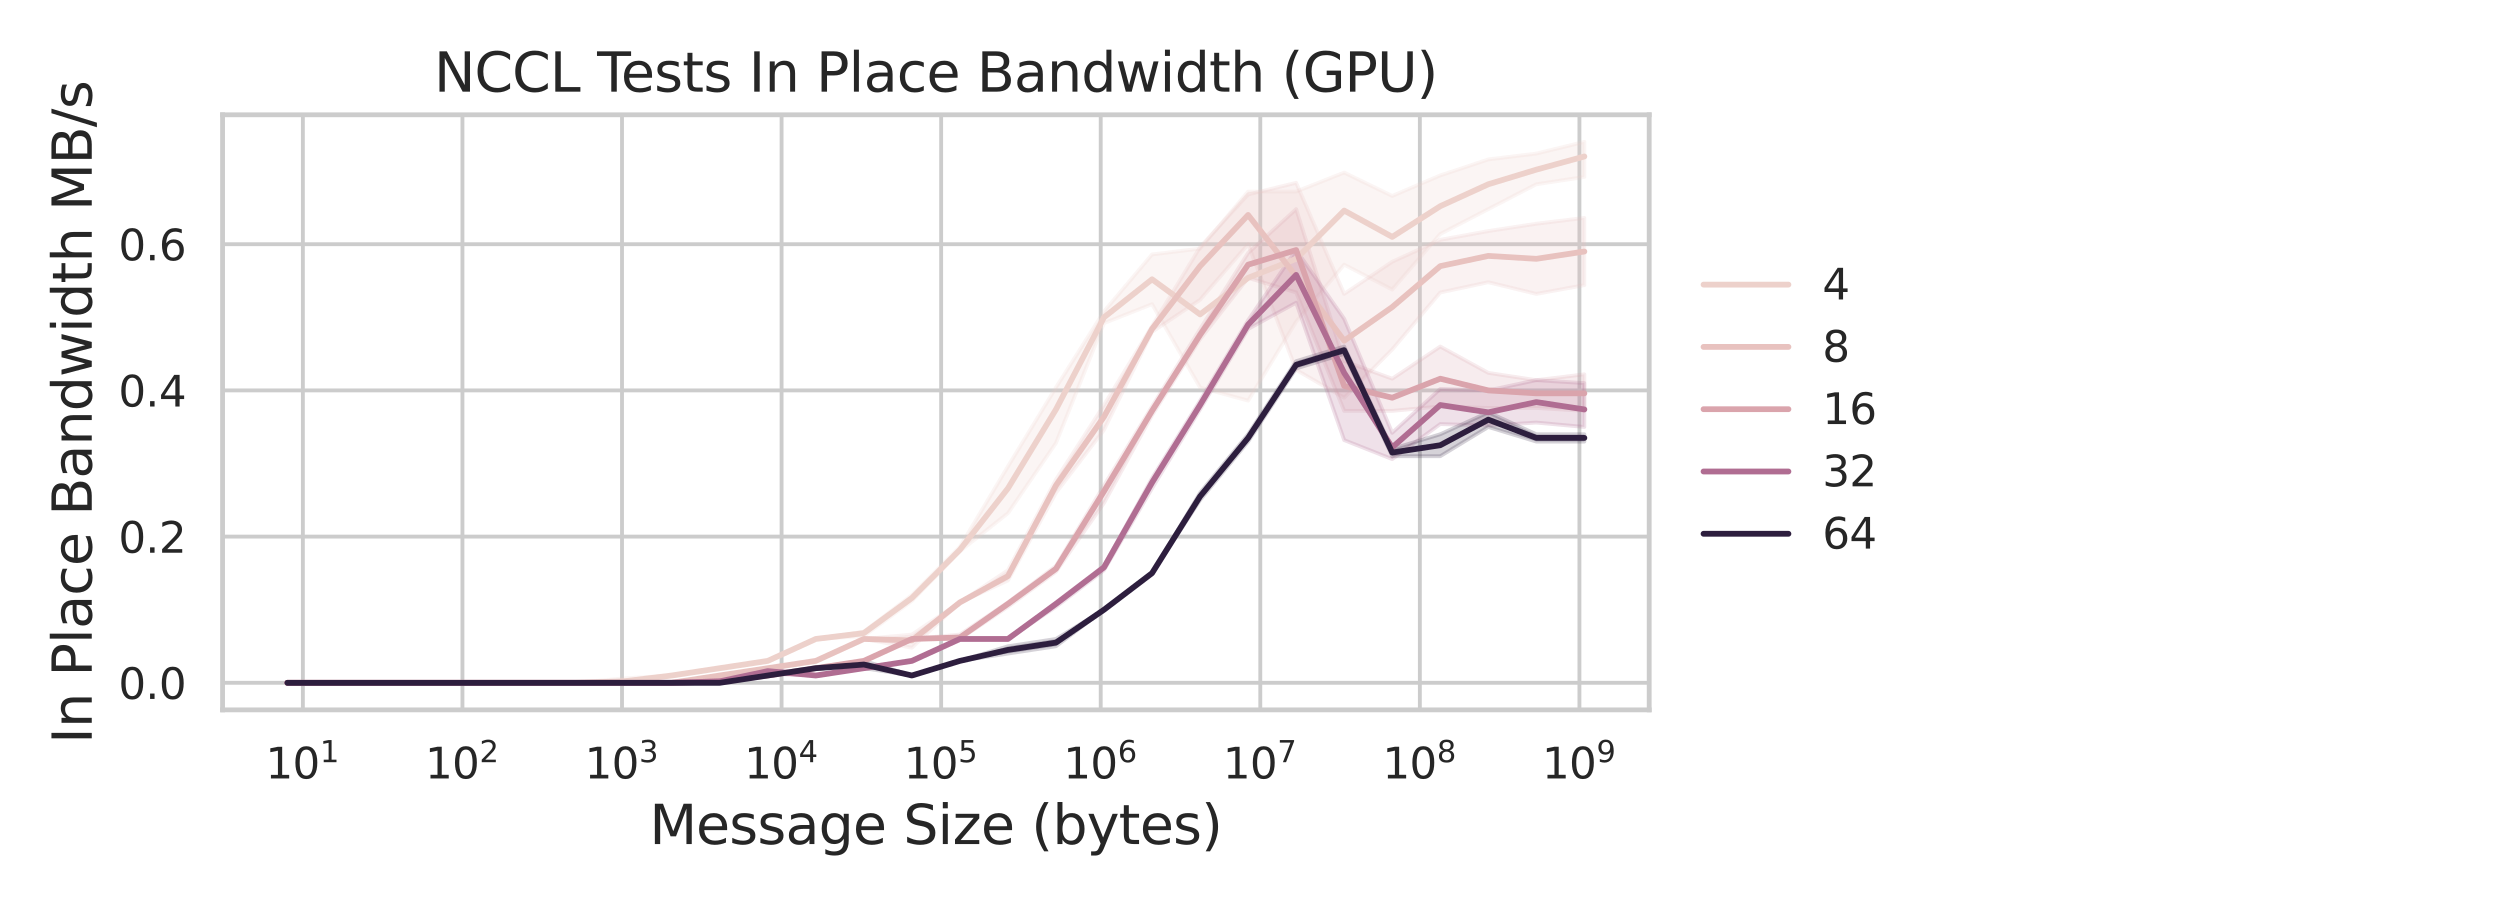 <?xml version="1.0" encoding="utf-8" standalone="no"?>
<!DOCTYPE svg PUBLIC "-//W3C//DTD SVG 1.1//EN"
  "http://www.w3.org/Graphics/SVG/1.1/DTD/svg11.dtd">
<svg xmlns:xlink="http://www.w3.org/1999/xlink" width="648pt" height="237.6pt" viewBox="0 0 648 237.6" xmlns="http://www.w3.org/2000/svg" version="1.1">
 <defs>
  <style type="text/css">*{stroke-linejoin: round; stroke-linecap: butt}</style>
 </defs>
 <g id="figure_1">
  <g id="patch_1">
   <path d="M 0 237.6 
L 648 237.6 
L 648 0 
L 0 0 
z
" style="fill: #ffffff"/>
  </g>
  <g id="axes_1">
   <g id="patch_2">
    <path d="M 57.69 183.996 
L 427.471 183.996 
L 427.471 29.76 
L 57.69 29.76 
z
" style="fill: #ffffff"/>
   </g>
   <g id="matplotlib.axis_1">
    <g id="xtick_1">
     <g id="line2d_1">
      <path d="M 78.506 183.996 
L 78.506 29.76 
" clip-path="url(#p72457a1c79)" style="fill: none; stroke: #cccccc; stroke-linecap: round"/>
     </g>
     <g id="text_1">
      <!-- $\mathdefault{10^{1}}$ -->
      <g style="fill: #262626" transform="translate(68.826 201.854) scale(0.11 -0.11)">
       <defs>
        <path id="DejaVuSans-31" d="M 794 531 
L 1825 531 
L 1825 4091 
L 703 3866 
L 703 4441 
L 1819 4666 
L 2450 4666 
L 2450 531 
L 3481 531 
L 3481 0 
L 794 0 
L 794 531 
z
" transform="scale(0.016)"/>
        <path id="DejaVuSans-30" d="M 2034 4250 
Q 1547 4250 1301 3770 
Q 1056 3291 1056 2328 
Q 1056 1369 1301 889 
Q 1547 409 2034 409 
Q 2525 409 2770 889 
Q 3016 1369 3016 2328 
Q 3016 3291 2770 3770 
Q 2525 4250 2034 4250 
z
M 2034 4750 
Q 2819 4750 3233 4129 
Q 3647 3509 3647 2328 
Q 3647 1150 3233 529 
Q 2819 -91 2034 -91 
Q 1250 -91 836 529 
Q 422 1150 422 2328 
Q 422 3509 836 4129 
Q 1250 4750 2034 4750 
z
" transform="scale(0.016)"/>
       </defs>
       <use xlink:href="#DejaVuSans-31" transform="translate(0 0.684)"/>
       <use xlink:href="#DejaVuSans-30" transform="translate(63.623 0.684)"/>
       <use xlink:href="#DejaVuSans-31" transform="translate(128.203 38.966) scale(0.7)"/>
      </g>
     </g>
    </g>
    <g id="xtick_2">
     <g id="line2d_2">
      <path d="M 119.866 183.996 
L 119.866 29.76 
" clip-path="url(#p72457a1c79)" style="fill: none; stroke: #cccccc; stroke-linecap: round"/>
     </g>
     <g id="text_2">
      <!-- $\mathdefault{10^{2}}$ -->
      <g style="fill: #262626" transform="translate(110.186 201.854) scale(0.11 -0.11)">
       <defs>
        <path id="DejaVuSans-32" d="M 1228 531 
L 3431 531 
L 3431 0 
L 469 0 
L 469 531 
Q 828 903 1448 1529 
Q 2069 2156 2228 2338 
Q 2531 2678 2651 2914 
Q 2772 3150 2772 3378 
Q 2772 3750 2511 3984 
Q 2250 4219 1831 4219 
Q 1534 4219 1204 4116 
Q 875 4013 500 3803 
L 500 4441 
Q 881 4594 1212 4672 
Q 1544 4750 1819 4750 
Q 2544 4750 2975 4387 
Q 3406 4025 3406 3419 
Q 3406 3131 3298 2873 
Q 3191 2616 2906 2266 
Q 2828 2175 2409 1742 
Q 1991 1309 1228 531 
z
" transform="scale(0.016)"/>
       </defs>
       <use xlink:href="#DejaVuSans-31" transform="translate(0 0.766)"/>
       <use xlink:href="#DejaVuSans-30" transform="translate(63.623 0.766)"/>
       <use xlink:href="#DejaVuSans-32" transform="translate(128.203 39.047) scale(0.7)"/>
      </g>
     </g>
    </g>
    <g id="xtick_3">
     <g id="line2d_3">
      <path d="M 161.226 183.996 
L 161.226 29.76 
" clip-path="url(#p72457a1c79)" style="fill: none; stroke: #cccccc; stroke-linecap: round"/>
     </g>
     <g id="text_3">
      <!-- $\mathdefault{10^{3}}$ -->
      <g style="fill: #262626" transform="translate(151.546 201.854) scale(0.11 -0.11)">
       <defs>
        <path id="DejaVuSans-33" d="M 2597 2516 
Q 3050 2419 3304 2112 
Q 3559 1806 3559 1356 
Q 3559 666 3084 287 
Q 2609 -91 1734 -91 
Q 1441 -91 1130 -33 
Q 819 25 488 141 
L 488 750 
Q 750 597 1062 519 
Q 1375 441 1716 441 
Q 2309 441 2620 675 
Q 2931 909 2931 1356 
Q 2931 1769 2642 2001 
Q 2353 2234 1838 2234 
L 1294 2234 
L 1294 2753 
L 1863 2753 
Q 2328 2753 2575 2939 
Q 2822 3125 2822 3475 
Q 2822 3834 2567 4026 
Q 2313 4219 1838 4219 
Q 1578 4219 1281 4162 
Q 984 4106 628 3988 
L 628 4550 
Q 988 4650 1302 4700 
Q 1616 4750 1894 4750 
Q 2613 4750 3031 4423 
Q 3450 4097 3450 3541 
Q 3450 3153 3228 2886 
Q 3006 2619 2597 2516 
z
" transform="scale(0.016)"/>
       </defs>
       <use xlink:href="#DejaVuSans-31" transform="translate(0 0.766)"/>
       <use xlink:href="#DejaVuSans-30" transform="translate(63.623 0.766)"/>
       <use xlink:href="#DejaVuSans-33" transform="translate(128.203 39.047) scale(0.7)"/>
      </g>
     </g>
    </g>
    <g id="xtick_4">
     <g id="line2d_4">
      <path d="M 202.586 183.996 
L 202.586 29.76 
" clip-path="url(#p72457a1c79)" style="fill: none; stroke: #cccccc; stroke-linecap: round"/>
     </g>
     <g id="text_4">
      <!-- $\mathdefault{10^{4}}$ -->
      <g style="fill: #262626" transform="translate(192.906 201.854) scale(0.11 -0.11)">
       <defs>
        <path id="DejaVuSans-34" d="M 2419 4116 
L 825 1625 
L 2419 1625 
L 2419 4116 
z
M 2253 4666 
L 3047 4666 
L 3047 1625 
L 3713 1625 
L 3713 1100 
L 3047 1100 
L 3047 0 
L 2419 0 
L 2419 1100 
L 313 1100 
L 313 1709 
L 2253 4666 
z
" transform="scale(0.016)"/>
       </defs>
       <use xlink:href="#DejaVuSans-31" transform="translate(0 0.684)"/>
       <use xlink:href="#DejaVuSans-30" transform="translate(63.623 0.684)"/>
       <use xlink:href="#DejaVuSans-34" transform="translate(128.203 38.966) scale(0.7)"/>
      </g>
     </g>
    </g>
    <g id="xtick_5">
     <g id="line2d_5">
      <path d="M 243.946 183.996 
L 243.946 29.76 
" clip-path="url(#p72457a1c79)" style="fill: none; stroke: #cccccc; stroke-linecap: round"/>
     </g>
     <g id="text_5">
      <!-- $\mathdefault{10^{5}}$ -->
      <g style="fill: #262626" transform="translate(234.266 201.854) scale(0.11 -0.11)">
       <defs>
        <path id="DejaVuSans-35" d="M 691 4666 
L 3169 4666 
L 3169 4134 
L 1269 4134 
L 1269 2991 
Q 1406 3038 1543 3061 
Q 1681 3084 1819 3084 
Q 2600 3084 3056 2656 
Q 3513 2228 3513 1497 
Q 3513 744 3044 326 
Q 2575 -91 1722 -91 
Q 1428 -91 1123 -41 
Q 819 9 494 109 
L 494 744 
Q 775 591 1075 516 
Q 1375 441 1709 441 
Q 2250 441 2565 725 
Q 2881 1009 2881 1497 
Q 2881 1984 2565 2268 
Q 2250 2553 1709 2553 
Q 1456 2553 1204 2497 
Q 953 2441 691 2322 
L 691 4666 
z
" transform="scale(0.016)"/>
       </defs>
       <use xlink:href="#DejaVuSans-31" transform="translate(0 0.684)"/>
       <use xlink:href="#DejaVuSans-30" transform="translate(63.623 0.684)"/>
       <use xlink:href="#DejaVuSans-35" transform="translate(128.203 38.966) scale(0.7)"/>
      </g>
     </g>
    </g>
    <g id="xtick_6">
     <g id="line2d_6">
      <path d="M 285.306 183.996 
L 285.306 29.76 
" clip-path="url(#p72457a1c79)" style="fill: none; stroke: #cccccc; stroke-linecap: round"/>
     </g>
     <g id="text_6">
      <!-- $\mathdefault{10^{6}}$ -->
      <g style="fill: #262626" transform="translate(275.626 201.854) scale(0.11 -0.11)">
       <defs>
        <path id="DejaVuSans-36" d="M 2113 2584 
Q 1688 2584 1439 2293 
Q 1191 2003 1191 1497 
Q 1191 994 1439 701 
Q 1688 409 2113 409 
Q 2538 409 2786 701 
Q 3034 994 3034 1497 
Q 3034 2003 2786 2293 
Q 2538 2584 2113 2584 
z
M 3366 4563 
L 3366 3988 
Q 3128 4100 2886 4159 
Q 2644 4219 2406 4219 
Q 1781 4219 1451 3797 
Q 1122 3375 1075 2522 
Q 1259 2794 1537 2939 
Q 1816 3084 2150 3084 
Q 2853 3084 3261 2657 
Q 3669 2231 3669 1497 
Q 3669 778 3244 343 
Q 2819 -91 2113 -91 
Q 1303 -91 875 529 
Q 447 1150 447 2328 
Q 447 3434 972 4092 
Q 1497 4750 2381 4750 
Q 2619 4750 2861 4703 
Q 3103 4656 3366 4563 
z
" transform="scale(0.016)"/>
       </defs>
       <use xlink:href="#DejaVuSans-31" transform="translate(0 0.766)"/>
       <use xlink:href="#DejaVuSans-30" transform="translate(63.623 0.766)"/>
       <use xlink:href="#DejaVuSans-36" transform="translate(128.203 39.047) scale(0.7)"/>
      </g>
     </g>
    </g>
    <g id="xtick_7">
     <g id="line2d_7">
      <path d="M 326.665 183.996 
L 326.665 29.76 
" clip-path="url(#p72457a1c79)" style="fill: none; stroke: #cccccc; stroke-linecap: round"/>
     </g>
     <g id="text_7">
      <!-- $\mathdefault{10^{7}}$ -->
      <g style="fill: #262626" transform="translate(316.985 201.854) scale(0.11 -0.11)">
       <defs>
        <path id="DejaVuSans-37" d="M 525 4666 
L 3525 4666 
L 3525 4397 
L 1831 0 
L 1172 0 
L 2766 4134 
L 525 4134 
L 525 4666 
z
" transform="scale(0.016)"/>
       </defs>
       <use xlink:href="#DejaVuSans-31" transform="translate(0 0.684)"/>
       <use xlink:href="#DejaVuSans-30" transform="translate(63.623 0.684)"/>
       <use xlink:href="#DejaVuSans-37" transform="translate(128.203 38.966) scale(0.7)"/>
      </g>
     </g>
    </g>
    <g id="xtick_8">
     <g id="line2d_8">
      <path d="M 368.025 183.996 
L 368.025 29.76 
" clip-path="url(#p72457a1c79)" style="fill: none; stroke: #cccccc; stroke-linecap: round"/>
     </g>
     <g id="text_8">
      <!-- $\mathdefault{10^{8}}$ -->
      <g style="fill: #262626" transform="translate(358.345 201.854) scale(0.11 -0.11)">
       <defs>
        <path id="DejaVuSans-38" d="M 2034 2216 
Q 1584 2216 1326 1975 
Q 1069 1734 1069 1313 
Q 1069 891 1326 650 
Q 1584 409 2034 409 
Q 2484 409 2743 651 
Q 3003 894 3003 1313 
Q 3003 1734 2745 1975 
Q 2488 2216 2034 2216 
z
M 1403 2484 
Q 997 2584 770 2862 
Q 544 3141 544 3541 
Q 544 4100 942 4425 
Q 1341 4750 2034 4750 
Q 2731 4750 3128 4425 
Q 3525 4100 3525 3541 
Q 3525 3141 3298 2862 
Q 3072 2584 2669 2484 
Q 3125 2378 3379 2068 
Q 3634 1759 3634 1313 
Q 3634 634 3220 271 
Q 2806 -91 2034 -91 
Q 1263 -91 848 271 
Q 434 634 434 1313 
Q 434 1759 690 2068 
Q 947 2378 1403 2484 
z
M 1172 3481 
Q 1172 3119 1398 2916 
Q 1625 2713 2034 2713 
Q 2441 2713 2670 2916 
Q 2900 3119 2900 3481 
Q 2900 3844 2670 4047 
Q 2441 4250 2034 4250 
Q 1625 4250 1398 4047 
Q 1172 3844 1172 3481 
z
" transform="scale(0.016)"/>
       </defs>
       <use xlink:href="#DejaVuSans-31" transform="translate(0 0.766)"/>
       <use xlink:href="#DejaVuSans-30" transform="translate(63.623 0.766)"/>
       <use xlink:href="#DejaVuSans-38" transform="translate(128.203 39.047) scale(0.7)"/>
      </g>
     </g>
    </g>
    <g id="xtick_9">
     <g id="line2d_9">
      <path d="M 409.385 183.996 
L 409.385 29.76 
" clip-path="url(#p72457a1c79)" style="fill: none; stroke: #cccccc; stroke-linecap: round"/>
     </g>
     <g id="text_9">
      <!-- $\mathdefault{10^{9}}$ -->
      <g style="fill: #262626" transform="translate(399.705 201.854) scale(0.11 -0.11)">
       <defs>
        <path id="DejaVuSans-39" d="M 703 97 
L 703 672 
Q 941 559 1184 500 
Q 1428 441 1663 441 
Q 2288 441 2617 861 
Q 2947 1281 2994 2138 
Q 2813 1869 2534 1725 
Q 2256 1581 1919 1581 
Q 1219 1581 811 2004 
Q 403 2428 403 3163 
Q 403 3881 828 4315 
Q 1253 4750 1959 4750 
Q 2769 4750 3195 4129 
Q 3622 3509 3622 2328 
Q 3622 1225 3098 567 
Q 2575 -91 1691 -91 
Q 1453 -91 1209 -44 
Q 966 3 703 97 
z
M 1959 2075 
Q 2384 2075 2632 2365 
Q 2881 2656 2881 3163 
Q 2881 3666 2632 3958 
Q 2384 4250 1959 4250 
Q 1534 4250 1286 3958 
Q 1038 3666 1038 3163 
Q 1038 2656 1286 2365 
Q 1534 2075 1959 2075 
z
" transform="scale(0.016)"/>
       </defs>
       <use xlink:href="#DejaVuSans-31" transform="translate(0 0.766)"/>
       <use xlink:href="#DejaVuSans-30" transform="translate(63.623 0.766)"/>
       <use xlink:href="#DejaVuSans-39" transform="translate(128.203 39.047) scale(0.7)"/>
      </g>
     </g>
    </g>
    <g id="xtick_10"/>
    <g id="xtick_11"/>
    <g id="xtick_12"/>
    <g id="xtick_13"/>
    <g id="xtick_14"/>
    <g id="xtick_15"/>
    <g id="xtick_16"/>
    <g id="xtick_17"/>
    <g id="xtick_18"/>
    <g id="xtick_19"/>
    <g id="xtick_20"/>
    <g id="xtick_21"/>
    <g id="xtick_22"/>
    <g id="xtick_23"/>
    <g id="xtick_24"/>
    <g id="xtick_25"/>
    <g id="xtick_26"/>
    <g id="xtick_27"/>
    <g id="xtick_28"/>
    <g id="xtick_29"/>
    <g id="xtick_30"/>
    <g id="xtick_31"/>
    <g id="xtick_32"/>
    <g id="xtick_33"/>
    <g id="xtick_34"/>
    <g id="xtick_35"/>
    <g id="xtick_36"/>
    <g id="xtick_37"/>
    <g id="xtick_38"/>
    <g id="xtick_39"/>
    <g id="xtick_40"/>
    <g id="xtick_41"/>
    <g id="xtick_42"/>
    <g id="xtick_43"/>
    <g id="xtick_44"/>
    <g id="xtick_45"/>
    <g id="xtick_46"/>
    <g id="xtick_47"/>
    <g id="xtick_48"/>
    <g id="xtick_49"/>
    <g id="xtick_50"/>
    <g id="xtick_51"/>
    <g id="xtick_52"/>
    <g id="xtick_53"/>
    <g id="xtick_54"/>
    <g id="xtick_55"/>
    <g id="xtick_56"/>
    <g id="xtick_57"/>
    <g id="xtick_58"/>
    <g id="xtick_59"/>
    <g id="xtick_60"/>
    <g id="xtick_61"/>
    <g id="xtick_62"/>
    <g id="xtick_63"/>
    <g id="xtick_64"/>
    <g id="xtick_65"/>
    <g id="xtick_66"/>
    <g id="xtick_67"/>
    <g id="xtick_68"/>
    <g id="xtick_69"/>
    <g id="xtick_70"/>
    <g id="xtick_71"/>
    <g id="xtick_72"/>
    <g id="xtick_73"/>
    <g id="xtick_74"/>
    <g id="xtick_75"/>
    <g id="xtick_76"/>
    <g id="xtick_77"/>
    <g id="xtick_78"/>
    <g id="xtick_79"/>
    <g id="xtick_80"/>
    <g id="text_10">
     <!-- Message Size (bytes) -->
     <g style="fill: #262626" transform="translate(168.334 218.78) scale(0.14 -0.14)">
      <defs>
       <path id="DejaVuSans-4d" d="M 628 4666 
L 1569 4666 
L 2759 1491 
L 3956 4666 
L 4897 4666 
L 4897 0 
L 4281 0 
L 4281 4097 
L 3078 897 
L 2444 897 
L 1241 4097 
L 1241 0 
L 628 0 
L 628 4666 
z
" transform="scale(0.016)"/>
       <path id="DejaVuSans-65" d="M 3597 1894 
L 3597 1613 
L 953 1613 
Q 991 1019 1311 708 
Q 1631 397 2203 397 
Q 2534 397 2845 478 
Q 3156 559 3463 722 
L 3463 178 
Q 3153 47 2828 -22 
Q 2503 -91 2169 -91 
Q 1331 -91 842 396 
Q 353 884 353 1716 
Q 353 2575 817 3079 
Q 1281 3584 2069 3584 
Q 2775 3584 3186 3129 
Q 3597 2675 3597 1894 
z
M 3022 2063 
Q 3016 2534 2758 2815 
Q 2500 3097 2075 3097 
Q 1594 3097 1305 2825 
Q 1016 2553 972 2059 
L 3022 2063 
z
" transform="scale(0.016)"/>
       <path id="DejaVuSans-73" d="M 2834 3397 
L 2834 2853 
Q 2591 2978 2328 3040 
Q 2066 3103 1784 3103 
Q 1356 3103 1142 2972 
Q 928 2841 928 2578 
Q 928 2378 1081 2264 
Q 1234 2150 1697 2047 
L 1894 2003 
Q 2506 1872 2764 1633 
Q 3022 1394 3022 966 
Q 3022 478 2636 193 
Q 2250 -91 1575 -91 
Q 1294 -91 989 -36 
Q 684 19 347 128 
L 347 722 
Q 666 556 975 473 
Q 1284 391 1588 391 
Q 1994 391 2212 530 
Q 2431 669 2431 922 
Q 2431 1156 2273 1281 
Q 2116 1406 1581 1522 
L 1381 1569 
Q 847 1681 609 1914 
Q 372 2147 372 2553 
Q 372 3047 722 3315 
Q 1072 3584 1716 3584 
Q 2034 3584 2315 3537 
Q 2597 3491 2834 3397 
z
" transform="scale(0.016)"/>
       <path id="DejaVuSans-61" d="M 2194 1759 
Q 1497 1759 1228 1600 
Q 959 1441 959 1056 
Q 959 750 1161 570 
Q 1363 391 1709 391 
Q 2188 391 2477 730 
Q 2766 1069 2766 1631 
L 2766 1759 
L 2194 1759 
z
M 3341 1997 
L 3341 0 
L 2766 0 
L 2766 531 
Q 2569 213 2275 61 
Q 1981 -91 1556 -91 
Q 1019 -91 701 211 
Q 384 513 384 1019 
Q 384 1609 779 1909 
Q 1175 2209 1959 2209 
L 2766 2209 
L 2766 2266 
Q 2766 2663 2505 2880 
Q 2244 3097 1772 3097 
Q 1472 3097 1187 3025 
Q 903 2953 641 2809 
L 641 3341 
Q 956 3463 1253 3523 
Q 1550 3584 1831 3584 
Q 2591 3584 2966 3190 
Q 3341 2797 3341 1997 
z
" transform="scale(0.016)"/>
       <path id="DejaVuSans-67" d="M 2906 1791 
Q 2906 2416 2648 2759 
Q 2391 3103 1925 3103 
Q 1463 3103 1205 2759 
Q 947 2416 947 1791 
Q 947 1169 1205 825 
Q 1463 481 1925 481 
Q 2391 481 2648 825 
Q 2906 1169 2906 1791 
z
M 3481 434 
Q 3481 -459 3084 -895 
Q 2688 -1331 1869 -1331 
Q 1566 -1331 1297 -1286 
Q 1028 -1241 775 -1147 
L 775 -588 
Q 1028 -725 1275 -790 
Q 1522 -856 1778 -856 
Q 2344 -856 2625 -561 
Q 2906 -266 2906 331 
L 2906 616 
Q 2728 306 2450 153 
Q 2172 0 1784 0 
Q 1141 0 747 490 
Q 353 981 353 1791 
Q 353 2603 747 3093 
Q 1141 3584 1784 3584 
Q 2172 3584 2450 3431 
Q 2728 3278 2906 2969 
L 2906 3500 
L 3481 3500 
L 3481 434 
z
" transform="scale(0.016)"/>
       <path id="DejaVuSans-20" transform="scale(0.016)"/>
       <path id="DejaVuSans-53" d="M 3425 4513 
L 3425 3897 
Q 3066 4069 2747 4153 
Q 2428 4238 2131 4238 
Q 1616 4238 1336 4038 
Q 1056 3838 1056 3469 
Q 1056 3159 1242 3001 
Q 1428 2844 1947 2747 
L 2328 2669 
Q 3034 2534 3370 2195 
Q 3706 1856 3706 1288 
Q 3706 609 3251 259 
Q 2797 -91 1919 -91 
Q 1588 -91 1214 -16 
Q 841 59 441 206 
L 441 856 
Q 825 641 1194 531 
Q 1563 422 1919 422 
Q 2459 422 2753 634 
Q 3047 847 3047 1241 
Q 3047 1584 2836 1778 
Q 2625 1972 2144 2069 
L 1759 2144 
Q 1053 2284 737 2584 
Q 422 2884 422 3419 
Q 422 4038 858 4394 
Q 1294 4750 2059 4750 
Q 2388 4750 2728 4690 
Q 3069 4631 3425 4513 
z
" transform="scale(0.016)"/>
       <path id="DejaVuSans-69" d="M 603 3500 
L 1178 3500 
L 1178 0 
L 603 0 
L 603 3500 
z
M 603 4863 
L 1178 4863 
L 1178 4134 
L 603 4134 
L 603 4863 
z
" transform="scale(0.016)"/>
       <path id="DejaVuSans-7a" d="M 353 3500 
L 3084 3500 
L 3084 2975 
L 922 459 
L 3084 459 
L 3084 0 
L 275 0 
L 275 525 
L 2438 3041 
L 353 3041 
L 353 3500 
z
" transform="scale(0.016)"/>
       <path id="DejaVuSans-28" d="M 1984 4856 
Q 1566 4138 1362 3434 
Q 1159 2731 1159 2009 
Q 1159 1288 1364 580 
Q 1569 -128 1984 -844 
L 1484 -844 
Q 1016 -109 783 600 
Q 550 1309 550 2009 
Q 550 2706 781 3412 
Q 1013 4119 1484 4856 
L 1984 4856 
z
" transform="scale(0.016)"/>
       <path id="DejaVuSans-62" d="M 3116 1747 
Q 3116 2381 2855 2742 
Q 2594 3103 2138 3103 
Q 1681 3103 1420 2742 
Q 1159 2381 1159 1747 
Q 1159 1113 1420 752 
Q 1681 391 2138 391 
Q 2594 391 2855 752 
Q 3116 1113 3116 1747 
z
M 1159 2969 
Q 1341 3281 1617 3432 
Q 1894 3584 2278 3584 
Q 2916 3584 3314 3078 
Q 3713 2572 3713 1747 
Q 3713 922 3314 415 
Q 2916 -91 2278 -91 
Q 1894 -91 1617 61 
Q 1341 213 1159 525 
L 1159 0 
L 581 0 
L 581 4863 
L 1159 4863 
L 1159 2969 
z
" transform="scale(0.016)"/>
       <path id="DejaVuSans-79" d="M 2059 -325 
Q 1816 -950 1584 -1140 
Q 1353 -1331 966 -1331 
L 506 -1331 
L 506 -850 
L 844 -850 
Q 1081 -850 1212 -737 
Q 1344 -625 1503 -206 
L 1606 56 
L 191 3500 
L 800 3500 
L 1894 763 
L 2988 3500 
L 3597 3500 
L 2059 -325 
z
" transform="scale(0.016)"/>
       <path id="DejaVuSans-74" d="M 1172 4494 
L 1172 3500 
L 2356 3500 
L 2356 3053 
L 1172 3053 
L 1172 1153 
Q 1172 725 1289 603 
Q 1406 481 1766 481 
L 2356 481 
L 2356 0 
L 1766 0 
Q 1100 0 847 248 
Q 594 497 594 1153 
L 594 3053 
L 172 3053 
L 172 3500 
L 594 3500 
L 594 4494 
L 1172 4494 
z
" transform="scale(0.016)"/>
       <path id="DejaVuSans-29" d="M 513 4856 
L 1013 4856 
Q 1481 4119 1714 3412 
Q 1947 2706 1947 2009 
Q 1947 1309 1714 600 
Q 1481 -109 1013 -844 
L 513 -844 
Q 928 -128 1133 580 
Q 1338 1288 1338 2009 
Q 1338 2731 1133 3434 
Q 928 4138 513 4856 
z
" transform="scale(0.016)"/>
      </defs>
      <use xlink:href="#DejaVuSans-4d"/>
      <use xlink:href="#DejaVuSans-65" x="86.279"/>
      <use xlink:href="#DejaVuSans-73" x="147.803"/>
      <use xlink:href="#DejaVuSans-73" x="199.902"/>
      <use xlink:href="#DejaVuSans-61" x="252.002"/>
      <use xlink:href="#DejaVuSans-67" x="313.281"/>
      <use xlink:href="#DejaVuSans-65" x="376.758"/>
      <use xlink:href="#DejaVuSans-20" x="438.281"/>
      <use xlink:href="#DejaVuSans-53" x="470.068"/>
      <use xlink:href="#DejaVuSans-69" x="533.545"/>
      <use xlink:href="#DejaVuSans-7a" x="561.328"/>
      <use xlink:href="#DejaVuSans-65" x="613.818"/>
      <use xlink:href="#DejaVuSans-20" x="675.342"/>
      <use xlink:href="#DejaVuSans-28" x="707.129"/>
      <use xlink:href="#DejaVuSans-62" x="746.143"/>
      <use xlink:href="#DejaVuSans-79" x="809.619"/>
      <use xlink:href="#DejaVuSans-74" x="868.799"/>
      <use xlink:href="#DejaVuSans-65" x="908.008"/>
      <use xlink:href="#DejaVuSans-73" x="969.531"/>
      <use xlink:href="#DejaVuSans-29" x="1021.631"/>
     </g>
    </g>
   </g>
   <g id="matplotlib.axis_2">
    <g id="ytick_1">
     <g id="line2d_10">
      <path d="M 57.69 176.985 
L 427.471 176.985 
" clip-path="url(#p72457a1c79)" style="fill: none; stroke: #cccccc; stroke-linecap: round"/>
     </g>
     <g id="text_11">
      <!-- 0.0 -->
      <g style="fill: #262626" transform="translate(30.697 181.164) scale(0.11 -0.11)">
       <defs>
        <path id="DejaVuSans-2e" d="M 684 794 
L 1344 794 
L 1344 0 
L 684 0 
L 684 794 
z
" transform="scale(0.016)"/>
       </defs>
       <use xlink:href="#DejaVuSans-30"/>
       <use xlink:href="#DejaVuSans-2e" x="63.623"/>
       <use xlink:href="#DejaVuSans-30" x="95.41"/>
      </g>
     </g>
    </g>
    <g id="ytick_2">
     <g id="line2d_11">
      <path d="M 57.69 139.089 
L 427.471 139.089 
" clip-path="url(#p72457a1c79)" style="fill: none; stroke: #cccccc; stroke-linecap: round"/>
     </g>
     <g id="text_12">
      <!-- 0.2 -->
      <g style="fill: #262626" transform="translate(30.697 143.269) scale(0.11 -0.11)">
       <use xlink:href="#DejaVuSans-30"/>
       <use xlink:href="#DejaVuSans-2e" x="63.623"/>
       <use xlink:href="#DejaVuSans-32" x="95.41"/>
      </g>
     </g>
    </g>
    <g id="ytick_3">
     <g id="line2d_12">
      <path d="M 57.69 101.194 
L 427.471 101.194 
" clip-path="url(#p72457a1c79)" style="fill: none; stroke: #cccccc; stroke-linecap: round"/>
     </g>
     <g id="text_13">
      <!-- 0.4 -->
      <g style="fill: #262626" transform="translate(30.697 105.373) scale(0.11 -0.11)">
       <use xlink:href="#DejaVuSans-30"/>
       <use xlink:href="#DejaVuSans-2e" x="63.623"/>
       <use xlink:href="#DejaVuSans-34" x="95.41"/>
      </g>
     </g>
    </g>
    <g id="ytick_4">
     <g id="line2d_13">
      <path d="M 57.69 63.298 
L 427.471 63.298 
" clip-path="url(#p72457a1c79)" style="fill: none; stroke: #cccccc; stroke-linecap: round"/>
     </g>
     <g id="text_14">
      <!-- 0.6 -->
      <g style="fill: #262626" transform="translate(30.697 67.477) scale(0.11 -0.11)">
       <use xlink:href="#DejaVuSans-30"/>
       <use xlink:href="#DejaVuSans-2e" x="63.623"/>
       <use xlink:href="#DejaVuSans-36" x="95.41"/>
      </g>
     </g>
    </g>
    <g id="text_15">
     <!-- In Place Bandwidth MB/s -->
     <g style="fill: #262626" transform="translate(23.785 192.778) rotate(-90) scale(0.14 -0.14)">
      <defs>
       <path id="DejaVuSans-49" d="M 628 4666 
L 1259 4666 
L 1259 0 
L 628 0 
L 628 4666 
z
" transform="scale(0.016)"/>
       <path id="DejaVuSans-6e" d="M 3513 2113 
L 3513 0 
L 2938 0 
L 2938 2094 
Q 2938 2591 2744 2837 
Q 2550 3084 2163 3084 
Q 1697 3084 1428 2787 
Q 1159 2491 1159 1978 
L 1159 0 
L 581 0 
L 581 3500 
L 1159 3500 
L 1159 2956 
Q 1366 3272 1645 3428 
Q 1925 3584 2291 3584 
Q 2894 3584 3203 3211 
Q 3513 2838 3513 2113 
z
" transform="scale(0.016)"/>
       <path id="DejaVuSans-50" d="M 1259 4147 
L 1259 2394 
L 2053 2394 
Q 2494 2394 2734 2622 
Q 2975 2850 2975 3272 
Q 2975 3691 2734 3919 
Q 2494 4147 2053 4147 
L 1259 4147 
z
M 628 4666 
L 2053 4666 
Q 2838 4666 3239 4311 
Q 3641 3956 3641 3272 
Q 3641 2581 3239 2228 
Q 2838 1875 2053 1875 
L 1259 1875 
L 1259 0 
L 628 0 
L 628 4666 
z
" transform="scale(0.016)"/>
       <path id="DejaVuSans-6c" d="M 603 4863 
L 1178 4863 
L 1178 0 
L 603 0 
L 603 4863 
z
" transform="scale(0.016)"/>
       <path id="DejaVuSans-63" d="M 3122 3366 
L 3122 2828 
Q 2878 2963 2633 3030 
Q 2388 3097 2138 3097 
Q 1578 3097 1268 2742 
Q 959 2388 959 1747 
Q 959 1106 1268 751 
Q 1578 397 2138 397 
Q 2388 397 2633 464 
Q 2878 531 3122 666 
L 3122 134 
Q 2881 22 2623 -34 
Q 2366 -91 2075 -91 
Q 1284 -91 818 406 
Q 353 903 353 1747 
Q 353 2603 823 3093 
Q 1294 3584 2113 3584 
Q 2378 3584 2631 3529 
Q 2884 3475 3122 3366 
z
" transform="scale(0.016)"/>
       <path id="DejaVuSans-42" d="M 1259 2228 
L 1259 519 
L 2272 519 
Q 2781 519 3026 730 
Q 3272 941 3272 1375 
Q 3272 1813 3026 2020 
Q 2781 2228 2272 2228 
L 1259 2228 
z
M 1259 4147 
L 1259 2741 
L 2194 2741 
Q 2656 2741 2882 2914 
Q 3109 3088 3109 3444 
Q 3109 3797 2882 3972 
Q 2656 4147 2194 4147 
L 1259 4147 
z
M 628 4666 
L 2241 4666 
Q 2963 4666 3353 4366 
Q 3744 4066 3744 3513 
Q 3744 3084 3544 2831 
Q 3344 2578 2956 2516 
Q 3422 2416 3680 2098 
Q 3938 1781 3938 1306 
Q 3938 681 3513 340 
Q 3088 0 2303 0 
L 628 0 
L 628 4666 
z
" transform="scale(0.016)"/>
       <path id="DejaVuSans-64" d="M 2906 2969 
L 2906 4863 
L 3481 4863 
L 3481 0 
L 2906 0 
L 2906 525 
Q 2725 213 2448 61 
Q 2172 -91 1784 -91 
Q 1150 -91 751 415 
Q 353 922 353 1747 
Q 353 2572 751 3078 
Q 1150 3584 1784 3584 
Q 2172 3584 2448 3432 
Q 2725 3281 2906 2969 
z
M 947 1747 
Q 947 1113 1208 752 
Q 1469 391 1925 391 
Q 2381 391 2643 752 
Q 2906 1113 2906 1747 
Q 2906 2381 2643 2742 
Q 2381 3103 1925 3103 
Q 1469 3103 1208 2742 
Q 947 2381 947 1747 
z
" transform="scale(0.016)"/>
       <path id="DejaVuSans-77" d="M 269 3500 
L 844 3500 
L 1563 769 
L 2278 3500 
L 2956 3500 
L 3675 769 
L 4391 3500 
L 4966 3500 
L 4050 0 
L 3372 0 
L 2619 2869 
L 1863 0 
L 1184 0 
L 269 3500 
z
" transform="scale(0.016)"/>
       <path id="DejaVuSans-68" d="M 3513 2113 
L 3513 0 
L 2938 0 
L 2938 2094 
Q 2938 2591 2744 2837 
Q 2550 3084 2163 3084 
Q 1697 3084 1428 2787 
Q 1159 2491 1159 1978 
L 1159 0 
L 581 0 
L 581 4863 
L 1159 4863 
L 1159 2956 
Q 1366 3272 1645 3428 
Q 1925 3584 2291 3584 
Q 2894 3584 3203 3211 
Q 3513 2838 3513 2113 
z
" transform="scale(0.016)"/>
       <path id="DejaVuSans-2f" d="M 1625 4666 
L 2156 4666 
L 531 -594 
L 0 -594 
L 1625 4666 
z
" transform="scale(0.016)"/>
      </defs>
      <use xlink:href="#DejaVuSans-49"/>
      <use xlink:href="#DejaVuSans-6e" x="29.492"/>
      <use xlink:href="#DejaVuSans-20" x="92.871"/>
      <use xlink:href="#DejaVuSans-50" x="124.658"/>
      <use xlink:href="#DejaVuSans-6c" x="184.961"/>
      <use xlink:href="#DejaVuSans-61" x="212.744"/>
      <use xlink:href="#DejaVuSans-63" x="274.023"/>
      <use xlink:href="#DejaVuSans-65" x="329.004"/>
      <use xlink:href="#DejaVuSans-20" x="390.527"/>
      <use xlink:href="#DejaVuSans-42" x="422.314"/>
      <use xlink:href="#DejaVuSans-61" x="490.918"/>
      <use xlink:href="#DejaVuSans-6e" x="552.197"/>
      <use xlink:href="#DejaVuSans-64" x="615.576"/>
      <use xlink:href="#DejaVuSans-77" x="679.053"/>
      <use xlink:href="#DejaVuSans-69" x="760.84"/>
      <use xlink:href="#DejaVuSans-64" x="788.623"/>
      <use xlink:href="#DejaVuSans-74" x="852.1"/>
      <use xlink:href="#DejaVuSans-68" x="891.309"/>
      <use xlink:href="#DejaVuSans-20" x="954.688"/>
      <use xlink:href="#DejaVuSans-4d" x="986.475"/>
      <use xlink:href="#DejaVuSans-42" x="1072.754"/>
      <use xlink:href="#DejaVuSans-2f" x="1141.357"/>
      <use xlink:href="#DejaVuSans-73" x="1175.049"/>
     </g>
    </g>
   </g>
   <g id="PolyCollection_1">
    <defs>
     <path id="m767fc85282" d="M 74.498 -60.615 
L 74.498 -60.615 
L 86.949 -60.615 
L 99.399 -60.615 
L 111.85 -60.615 
L 124.3 -60.615 
L 136.751 -60.615 
L 149.202 -60.615 
L 161.652 -60.615 
L 174.103 -62.51 
L 186.553 -64.404 
L 199.004 -66.299 
L 211.454 -71.983 
L 223.905 -72.741 
L 236.355 -81.836 
L 248.806 -94.721 
L 261.256 -104.574 
L 273.707 -122.764 
L 286.158 -153.838 
L 298.608 -158.755 
L 311.059 -137.164 
L 323.509 -133.754 
L 335.96 -154.217 
L 348.41 -168.997 
L 360.861 -162.536 
L 373.311 -176.955 
L 385.762 -183.397 
L 398.212 -189.839 
L 410.663 -191.734 
L 410.663 -200.829 
L 410.663 -200.829 
L 398.212 -197.798 
L 385.762 -196.282 
L 373.311 -192.132 
L 360.861 -186.808 
L 348.41 -192.871 
L 335.96 -187.954 
L 323.509 -187.945 
L 311.059 -173.165 
L 298.608 -171.649 
L 286.158 -156.87 
L 273.707 -137.164 
L 261.256 -116.701 
L 248.806 -95.858 
L 236.355 -83.352 
L 223.905 -73.878 
L 211.454 -71.983 
L 199.004 -66.299 
L 186.553 -64.404 
L 174.103 -62.51 
L 161.652 -61.752 
L 149.202 -60.615 
L 136.751 -60.615 
L 124.3 -60.615 
L 111.85 -60.615 
L 99.399 -60.615 
L 86.949 -60.615 
L 74.498 -60.615 
z
" style="stroke: #edd1cb; stroke-opacity: 0.2"/>
    </defs>
    <g clip-path="url(#p72457a1c79)">
     <use xlink:href="#m767fc85282" x="0" y="237.6" style="fill: #edd1cb; fill-opacity: 0.2; stroke: #edd1cb; stroke-opacity: 0.2"/>
    </g>
   </g>
   <g id="PolyCollection_2">
    <defs>
     <path id="m2cd54bf7d5" d="M 74.498 -60.615 
L 74.498 -60.615 
L 86.949 -60.615 
L 99.399 -60.615 
L 111.85 -60.615 
L 124.3 -60.615 
L 136.751 -60.615 
L 149.202 -60.615 
L 161.652 -60.615 
L 174.103 -60.615 
L 186.553 -62.51 
L 199.004 -64.404 
L 211.454 -66.299 
L 223.905 -71.983 
L 236.355 -69.71 
L 248.806 -81.457 
L 261.256 -87.142 
L 273.707 -109.879 
L 286.158 -126.175 
L 298.608 -151.565 
L 311.059 -159.902 
L 323.509 -174.293 
L 335.96 -141.712 
L 348.41 -134.512 
L 360.861 -147.017 
L 373.311 -161.787 
L 385.762 -164.449 
L 398.212 -161.418 
L 410.663 -163.691 
L 410.663 -181.123 
L 410.663 -181.123 
L 398.212 -179.608 
L 385.762 -177.713 
L 373.311 -175.439 
L 360.861 -169.755 
L 348.41 -161.418 
L 335.96 -190.218 
L 323.509 -187.187 
L 311.059 -173.544 
L 298.608 -153.081 
L 286.158 -132.617 
L 273.707 -113.29 
L 261.256 -89.795 
L 248.806 -81.457 
L 236.355 -73.12 
L 223.905 -71.983 
L 211.454 -66.299 
L 199.004 -64.404 
L 186.553 -62.51 
L 174.103 -60.615 
L 161.652 -60.615 
L 149.202 -60.615 
L 136.751 -60.615 
L 124.3 -60.615 
L 111.85 -60.615 
L 99.399 -60.615 
L 86.949 -60.615 
L 74.498 -60.615 
z
" style="stroke: #e8c2bf; stroke-opacity: 0.2"/>
    </defs>
    <g clip-path="url(#p72457a1c79)">
     <use xlink:href="#m2cd54bf7d5" x="0" y="237.6" style="fill: #e8c2bf; fill-opacity: 0.2; stroke: #e8c2bf; stroke-opacity: 0.2"/>
    </g>
   </g>
   <g id="PolyCollection_3">
    <defs>
     <path id="m498974a625" d="M 74.498 -60.615 
L 74.498 -60.615 
L 86.949 -60.615 
L 99.399 -60.615 
L 111.85 -60.615 
L 124.3 -60.615 
L 136.751 -60.615 
L 149.202 -60.615 
L 161.652 -60.615 
L 174.103 -60.615 
L 186.553 -60.615 
L 199.004 -62.51 
L 211.454 -64.404 
L 223.905 -66.299 
L 236.355 -71.983 
L 248.806 -71.983 
L 261.256 -80.321 
L 273.707 -89.416 
L 286.158 -107.227 
L 298.608 -129.964 
L 311.059 -149.67 
L 323.509 -165.586 
L 335.96 -161.797 
L 348.41 -131.101 
L 360.861 -131.101 
L 373.311 -132.238 
L 385.762 -131.859 
L 398.212 -131.859 
L 410.663 -131.101 
L 410.663 -140.575 
L 410.663 -140.575 
L 398.212 -139.059 
L 385.762 -140.954 
L 373.311 -147.775 
L 360.861 -139.438 
L 348.41 -143.986 
L 335.96 -183.397 
L 323.509 -172.028 
L 311.059 -152.323 
L 298.608 -132.238 
L 286.158 -111.774 
L 273.707 -90.931 
L 261.256 -81.457 
L 248.806 -73.12 
L 236.355 -71.983 
L 223.905 -66.299 
L 211.454 -64.404 
L 199.004 -62.51 
L 186.553 -61.752 
L 174.103 -60.615 
L 161.652 -60.615 
L 149.202 -60.615 
L 136.751 -60.615 
L 124.3 -60.615 
L 111.85 -60.615 
L 99.399 -60.615 
L 86.949 -60.615 
L 74.498 -60.615 
z
" style="stroke: #daa4ac; stroke-opacity: 0.2"/>
    </defs>
    <g clip-path="url(#p72457a1c79)">
     <use xlink:href="#m498974a625" x="0" y="237.6" style="fill: #daa4ac; fill-opacity: 0.2; stroke: #daa4ac; stroke-opacity: 0.2"/>
    </g>
   </g>
   <g id="PolyCollection_4">
    <defs>
     <path id="m3d9f51854a" d="M 74.498 -60.615 
L 74.498 -60.615 
L 86.949 -60.615 
L 99.399 -60.615 
L 111.85 -60.615 
L 124.3 -60.615 
L 136.751 -60.615 
L 149.202 -60.615 
L 161.652 -60.615 
L 174.103 -60.615 
L 186.553 -60.615 
L 199.004 -62.888 
L 211.454 -62.51 
L 223.905 -64.404 
L 236.355 -66.299 
L 248.806 -71.983 
L 261.256 -71.983 
L 273.707 -80.321 
L 286.158 -89.795 
L 298.608 -111.016 
L 311.059 -131.48 
L 323.509 -152.323 
L 335.96 -159.144 
L 348.41 -123.522 
L 360.861 -118.595 
L 373.311 -127.681 
L 385.762 -127.311 
L 398.212 -128.069 
L 410.663 -126.932 
L 410.663 -138.301 
L 410.663 -138.301 
L 398.212 -139.059 
L 385.762 -136.406 
L 373.311 -136.785 
L 360.861 -125.417 
L 348.41 -154.975 
L 335.96 -172.786 
L 323.509 -154.596 
L 311.059 -133.754 
L 298.608 -113.669 
L 286.158 -90.931 
L 273.707 -81.457 
L 261.256 -71.983 
L 248.806 -71.983 
L 236.355 -66.299 
L 223.905 -64.404 
L 211.454 -62.51 
L 199.004 -64.404 
L 186.553 -61.752 
L 174.103 -60.615 
L 161.652 -60.615 
L 149.202 -60.615 
L 136.751 -60.615 
L 124.3 -60.615 
L 111.85 -60.615 
L 99.399 -60.615 
L 86.949 -60.615 
L 74.498 -60.615 
z
" style="stroke: #b06d92; stroke-opacity: 0.2"/>
    </defs>
    <g clip-path="url(#p72457a1c79)">
     <use xlink:href="#m3d9f51854a" x="0" y="237.6" style="fill: #b06d92; fill-opacity: 0.2; stroke: #b06d92; stroke-opacity: 0.2"/>
    </g>
   </g>
   <g id="PolyCollection_5">
    <defs>
     <path id="m94d19baba9" d="M 74.498 -60.615 
L 74.498 -60.615 
L 86.949 -60.615 
L 99.399 -60.615 
L 111.85 -60.615 
L 124.3 -60.615 
L 136.751 -60.615 
L 149.202 -60.615 
L 161.652 -60.615 
L 174.103 -60.615 
L 186.553 -60.615 
L 199.004 -62.51 
L 211.454 -64.404 
L 223.905 -64.404 
L 236.355 -62.51 
L 248.806 -66.299 
L 261.256 -68.194 
L 273.707 -70.089 
L 286.158 -79.563 
L 298.608 -89.037 
L 311.059 -107.985 
L 323.509 -123.143 
L 335.96 -142.091 
L 348.41 -145.88 
L 360.861 -119.353 
L 373.311 -119.353 
L 385.762 -126.932 
L 398.212 -123.143 
L 410.663 -123.143 
L 410.663 -125.038 
L 410.663 -125.038 
L 398.212 -125.038 
L 385.762 -130.722 
L 373.311 -125.038 
L 360.861 -121.248 
L 348.41 -147.775 
L 335.96 -143.986 
L 323.509 -125.038 
L 311.059 -109.879 
L 298.608 -89.037 
L 286.158 -79.563 
L 273.707 -71.983 
L 261.256 -70.089 
L 248.806 -66.299 
L 236.355 -62.51 
L 223.905 -66.299 
L 211.454 -64.404 
L 199.004 -62.51 
L 186.553 -60.615 
L 174.103 -60.615 
L 161.652 -60.615 
L 149.202 -60.615 
L 136.751 -60.615 
L 124.3 -60.615 
L 111.85 -60.615 
L 99.399 -60.615 
L 86.949 -60.615 
L 74.498 -60.615 
z
" style="stroke: #2d1e3e; stroke-opacity: 0.2"/>
    </defs>
    <g clip-path="url(#p72457a1c79)">
     <use xlink:href="#m94d19baba9" x="0" y="237.6" style="fill: #2d1e3e; fill-opacity: 0.2; stroke: #2d1e3e; stroke-opacity: 0.2"/>
    </g>
   </g>
   <g id="line2d_14">
    <path d="M 74.498 176.985 
L 86.949 176.985 
L 99.399 176.985 
L 111.85 176.985 
L 124.3 176.985 
L 136.751 176.985 
L 149.202 176.985 
L 161.652 176.606 
L 174.103 175.09 
L 186.553 173.196 
L 199.004 171.301 
L 211.454 165.617 
L 223.905 164.101 
L 236.355 155.006 
L 248.806 142.5 
L 261.256 126.584 
L 273.707 106.12 
L 286.158 82.246 
L 298.608 72.393 
L 311.059 81.488 
L 323.509 72.014 
L 335.96 67.087 
L 348.41 54.582 
L 360.861 61.403 
L 373.311 53.445 
L 385.762 47.761 
L 398.212 43.971 
L 410.663 40.56 
" clip-path="url(#p72457a1c79)" style="fill: none; stroke: #edd1cb; stroke-width: 1.5; stroke-linecap: round"/>
   </g>
   <g id="line2d_15">
    <path d="M 74.498 176.985 
L 86.949 176.985 
L 99.399 176.985 
L 111.85 176.985 
L 124.3 176.985 
L 136.751 176.985 
L 149.202 176.985 
L 161.652 176.985 
L 174.103 176.985 
L 186.553 175.09 
L 199.004 173.196 
L 211.454 171.301 
L 223.905 165.617 
L 236.355 165.995 
L 248.806 156.143 
L 261.256 149.321 
L 273.707 125.826 
L 286.158 108.015 
L 298.608 85.277 
L 311.059 68.982 
L 323.509 55.719 
L 335.96 71.635 
L 348.41 88.309 
L 360.861 79.593 
L 373.311 68.982 
L 385.762 66.329 
L 398.212 67.087 
L 410.663 65.193 
" clip-path="url(#p72457a1c79)" style="fill: none; stroke: #e8c2bf; stroke-width: 1.5; stroke-linecap: round"/>
   </g>
   <g id="line2d_16">
    <path d="M 74.498 176.985 
L 86.949 176.985 
L 99.399 176.985 
L 111.85 176.985 
L 124.3 176.985 
L 136.751 176.985 
L 149.202 176.985 
L 161.652 176.985 
L 174.103 176.985 
L 186.553 176.606 
L 199.004 175.09 
L 211.454 173.196 
L 223.905 171.301 
L 236.355 165.617 
L 248.806 165.238 
L 261.256 156.522 
L 273.707 147.427 
L 286.158 127.342 
L 298.608 106.499 
L 311.059 86.793 
L 323.509 68.603 
L 335.96 64.814 
L 348.41 100.057 
L 360.861 103.088 
L 373.311 98.162 
L 385.762 101.194 
L 398.212 101.952 
L 410.663 101.952 
" clip-path="url(#p72457a1c79)" style="fill: none; stroke: #daa4ac; stroke-width: 1.5; stroke-linecap: round"/>
   </g>
   <g id="line2d_17">
    <path d="M 74.498 176.985 
L 86.949 176.985 
L 99.399 176.985 
L 111.85 176.985 
L 124.3 176.985 
L 136.751 176.985 
L 149.202 176.985 
L 161.652 176.985 
L 174.103 176.985 
L 186.553 176.606 
L 199.004 173.954 
L 211.454 175.09 
L 223.905 173.196 
L 236.355 171.301 
L 248.806 165.617 
L 261.256 165.617 
L 273.707 156.522 
L 286.158 147.048 
L 298.608 125.068 
L 311.059 104.983 
L 323.509 84.141 
L 335.96 71.256 
L 348.41 96.646 
L 360.861 115.973 
L 373.311 104.983 
L 385.762 106.878 
L 398.212 104.225 
L 410.663 106.12 
" clip-path="url(#p72457a1c79)" style="fill: none; stroke: #b06d92; stroke-width: 1.5; stroke-linecap: round"/>
   </g>
   <g id="line2d_18">
    <path d="M 74.498 176.985 
L 86.949 176.985 
L 99.399 176.985 
L 111.85 176.985 
L 124.3 176.985 
L 136.751 176.985 
L 149.202 176.985 
L 161.652 176.985 
L 174.103 176.985 
L 186.553 176.985 
L 199.004 175.09 
L 211.454 173.196 
L 223.905 172.248 
L 236.355 175.09 
L 248.806 171.301 
L 261.256 168.459 
L 273.707 166.564 
L 286.158 158.037 
L 298.608 148.563 
L 311.059 128.668 
L 323.509 113.51 
L 335.96 94.562 
L 348.41 90.772 
L 360.861 117.299 
L 373.311 115.405 
L 385.762 108.773 
L 398.212 113.51 
L 410.663 113.51 
" clip-path="url(#p72457a1c79)" style="fill: none; stroke: #2d1e3e; stroke-width: 1.5; stroke-linecap: round"/>
   </g>
   <g id="line2d_19"/>
   <g id="line2d_20"/>
   <g id="line2d_21"/>
   <g id="line2d_22"/>
   <g id="line2d_23"/>
   <g id="patch_3">
    <path d="M 57.69 183.996 
L 57.69 29.76 
" style="fill: none; stroke: #cccccc; stroke-width: 1.25; stroke-linejoin: miter; stroke-linecap: square"/>
   </g>
   <g id="patch_4">
    <path d="M 427.471 183.996 
L 427.471 29.76 
" style="fill: none; stroke: #cccccc; stroke-width: 1.25; stroke-linejoin: miter; stroke-linecap: square"/>
   </g>
   <g id="patch_5">
    <path d="M 57.69 183.996 
L 427.471 183.996 
" style="fill: none; stroke: #cccccc; stroke-width: 1.25; stroke-linejoin: miter; stroke-linecap: square"/>
   </g>
   <g id="patch_6">
    <path d="M 57.69 29.76 
L 427.471 29.76 
" style="fill: none; stroke: #cccccc; stroke-width: 1.25; stroke-linejoin: miter; stroke-linecap: square"/>
   </g>
   <g id="text_16">
    <!-- NCCL Tests In Place Bandwidth (GPU) -->
    <g style="fill: #262626" transform="translate(112.505 23.76) scale(0.14 -0.14)">
     <defs>
      <path id="DejaVuSans-4e" d="M 628 4666 
L 1478 4666 
L 3547 763 
L 3547 4666 
L 4159 4666 
L 4159 0 
L 3309 0 
L 1241 3903 
L 1241 0 
L 628 0 
L 628 4666 
z
" transform="scale(0.016)"/>
      <path id="DejaVuSans-43" d="M 4122 4306 
L 4122 3641 
Q 3803 3938 3442 4084 
Q 3081 4231 2675 4231 
Q 1875 4231 1450 3742 
Q 1025 3253 1025 2328 
Q 1025 1406 1450 917 
Q 1875 428 2675 428 
Q 3081 428 3442 575 
Q 3803 722 4122 1019 
L 4122 359 
Q 3791 134 3420 21 
Q 3050 -91 2638 -91 
Q 1578 -91 968 557 
Q 359 1206 359 2328 
Q 359 3453 968 4101 
Q 1578 4750 2638 4750 
Q 3056 4750 3426 4639 
Q 3797 4528 4122 4306 
z
" transform="scale(0.016)"/>
      <path id="DejaVuSans-4c" d="M 628 4666 
L 1259 4666 
L 1259 531 
L 3531 531 
L 3531 0 
L 628 0 
L 628 4666 
z
" transform="scale(0.016)"/>
      <path id="DejaVuSans-54" d="M -19 4666 
L 3928 4666 
L 3928 4134 
L 2272 4134 
L 2272 0 
L 1638 0 
L 1638 4134 
L -19 4134 
L -19 4666 
z
" transform="scale(0.016)"/>
      <path id="DejaVuSans-47" d="M 3809 666 
L 3809 1919 
L 2778 1919 
L 2778 2438 
L 4434 2438 
L 4434 434 
Q 4069 175 3628 42 
Q 3188 -91 2688 -91 
Q 1594 -91 976 548 
Q 359 1188 359 2328 
Q 359 3472 976 4111 
Q 1594 4750 2688 4750 
Q 3144 4750 3555 4637 
Q 3966 4525 4313 4306 
L 4313 3634 
Q 3963 3931 3569 4081 
Q 3175 4231 2741 4231 
Q 1884 4231 1454 3753 
Q 1025 3275 1025 2328 
Q 1025 1384 1454 906 
Q 1884 428 2741 428 
Q 3075 428 3337 486 
Q 3600 544 3809 666 
z
" transform="scale(0.016)"/>
      <path id="DejaVuSans-55" d="M 556 4666 
L 1191 4666 
L 1191 1831 
Q 1191 1081 1462 751 
Q 1734 422 2344 422 
Q 2950 422 3222 751 
Q 3494 1081 3494 1831 
L 3494 4666 
L 4128 4666 
L 4128 1753 
Q 4128 841 3676 375 
Q 3225 -91 2344 -91 
Q 1459 -91 1007 375 
Q 556 841 556 1753 
L 556 4666 
z
" transform="scale(0.016)"/>
     </defs>
     <use xlink:href="#DejaVuSans-4e"/>
     <use xlink:href="#DejaVuSans-43" x="74.805"/>
     <use xlink:href="#DejaVuSans-43" x="144.629"/>
     <use xlink:href="#DejaVuSans-4c" x="214.453"/>
     <use xlink:href="#DejaVuSans-20" x="270.166"/>
     <use xlink:href="#DejaVuSans-54" x="301.953"/>
     <use xlink:href="#DejaVuSans-65" x="346.037"/>
     <use xlink:href="#DejaVuSans-73" x="407.561"/>
     <use xlink:href="#DejaVuSans-74" x="459.66"/>
     <use xlink:href="#DejaVuSans-73" x="498.869"/>
     <use xlink:href="#DejaVuSans-20" x="550.969"/>
     <use xlink:href="#DejaVuSans-49" x="582.756"/>
     <use xlink:href="#DejaVuSans-6e" x="612.248"/>
     <use xlink:href="#DejaVuSans-20" x="675.627"/>
     <use xlink:href="#DejaVuSans-50" x="707.414"/>
     <use xlink:href="#DejaVuSans-6c" x="767.717"/>
     <use xlink:href="#DejaVuSans-61" x="795.5"/>
     <use xlink:href="#DejaVuSans-63" x="856.779"/>
     <use xlink:href="#DejaVuSans-65" x="911.76"/>
     <use xlink:href="#DejaVuSans-20" x="973.283"/>
     <use xlink:href="#DejaVuSans-42" x="1005.07"/>
     <use xlink:href="#DejaVuSans-61" x="1073.674"/>
     <use xlink:href="#DejaVuSans-6e" x="1134.953"/>
     <use xlink:href="#DejaVuSans-64" x="1198.332"/>
     <use xlink:href="#DejaVuSans-77" x="1261.809"/>
     <use xlink:href="#DejaVuSans-69" x="1343.596"/>
     <use xlink:href="#DejaVuSans-64" x="1371.379"/>
     <use xlink:href="#DejaVuSans-74" x="1434.855"/>
     <use xlink:href="#DejaVuSans-68" x="1474.064"/>
     <use xlink:href="#DejaVuSans-20" x="1537.443"/>
     <use xlink:href="#DejaVuSans-28" x="1569.23"/>
     <use xlink:href="#DejaVuSans-47" x="1608.244"/>
     <use xlink:href="#DejaVuSans-50" x="1685.734"/>
     <use xlink:href="#DejaVuSans-55" x="1746.037"/>
     <use xlink:href="#DejaVuSans-29" x="1819.23"/>
    </g>
   </g>
  </g>
  <g id="axes_2">
   <g id="legend_1">
    <g id="line2d_24">
     <path d="M 441.56 73.771 
L 452.56 73.771 
L 463.56 73.771 
" style="fill: none; stroke: #edd1cb; stroke-width: 1.5; stroke-linecap: round"/>
    </g>
    <g id="text_17">
     <!-- 4 -->
     <g style="fill: #262626" transform="translate(472.36 77.621) scale(0.11 -0.11)">
      <use xlink:href="#DejaVuSans-34"/>
     </g>
    </g>
    <g id="line2d_25">
     <path d="M 441.56 89.917 
L 452.56 89.917 
L 463.56 89.917 
" style="fill: none; stroke: #e8c2bf; stroke-width: 1.5; stroke-linecap: round"/>
    </g>
    <g id="text_18">
     <!-- 8 -->
     <g style="fill: #262626" transform="translate(472.36 93.767) scale(0.11 -0.11)">
      <use xlink:href="#DejaVuSans-38"/>
     </g>
    </g>
    <g id="line2d_26">
     <path d="M 441.56 106.063 
L 452.56 106.063 
L 463.56 106.063 
" style="fill: none; stroke: #daa4ac; stroke-width: 1.5; stroke-linecap: round"/>
    </g>
    <g id="text_19">
     <!-- 16 -->
     <g style="fill: #262626" transform="translate(472.36 109.913) scale(0.11 -0.11)">
      <use xlink:href="#DejaVuSans-31"/>
      <use xlink:href="#DejaVuSans-36" x="63.623"/>
     </g>
    </g>
    <g id="line2d_27">
     <path d="M 441.56 122.209 
L 452.56 122.209 
L 463.56 122.209 
" style="fill: none; stroke: #b06d92; stroke-width: 1.5; stroke-linecap: round"/>
    </g>
    <g id="text_20">
     <!-- 32 -->
     <g style="fill: #262626" transform="translate(472.36 126.059) scale(0.11 -0.11)">
      <use xlink:href="#DejaVuSans-33"/>
      <use xlink:href="#DejaVuSans-32" x="63.623"/>
     </g>
    </g>
    <g id="line2d_28">
     <path d="M 441.56 138.355 
L 452.56 138.355 
L 463.56 138.355 
" style="fill: none; stroke: #2d1e3e; stroke-width: 1.5; stroke-linecap: round"/>
    </g>
    <g id="text_21">
     <!-- 64 -->
     <g style="fill: #262626" transform="translate(472.36 142.205) scale(0.11 -0.11)">
      <use xlink:href="#DejaVuSans-36"/>
      <use xlink:href="#DejaVuSans-34" x="63.623"/>
     </g>
    </g>
   </g>
  </g>
 </g>
 <defs>
  <clipPath id="p72457a1c79">
   <rect x="57.69" y="29.76" width="369.781" height="154.236"/>
  </clipPath>
 </defs>
</svg>

